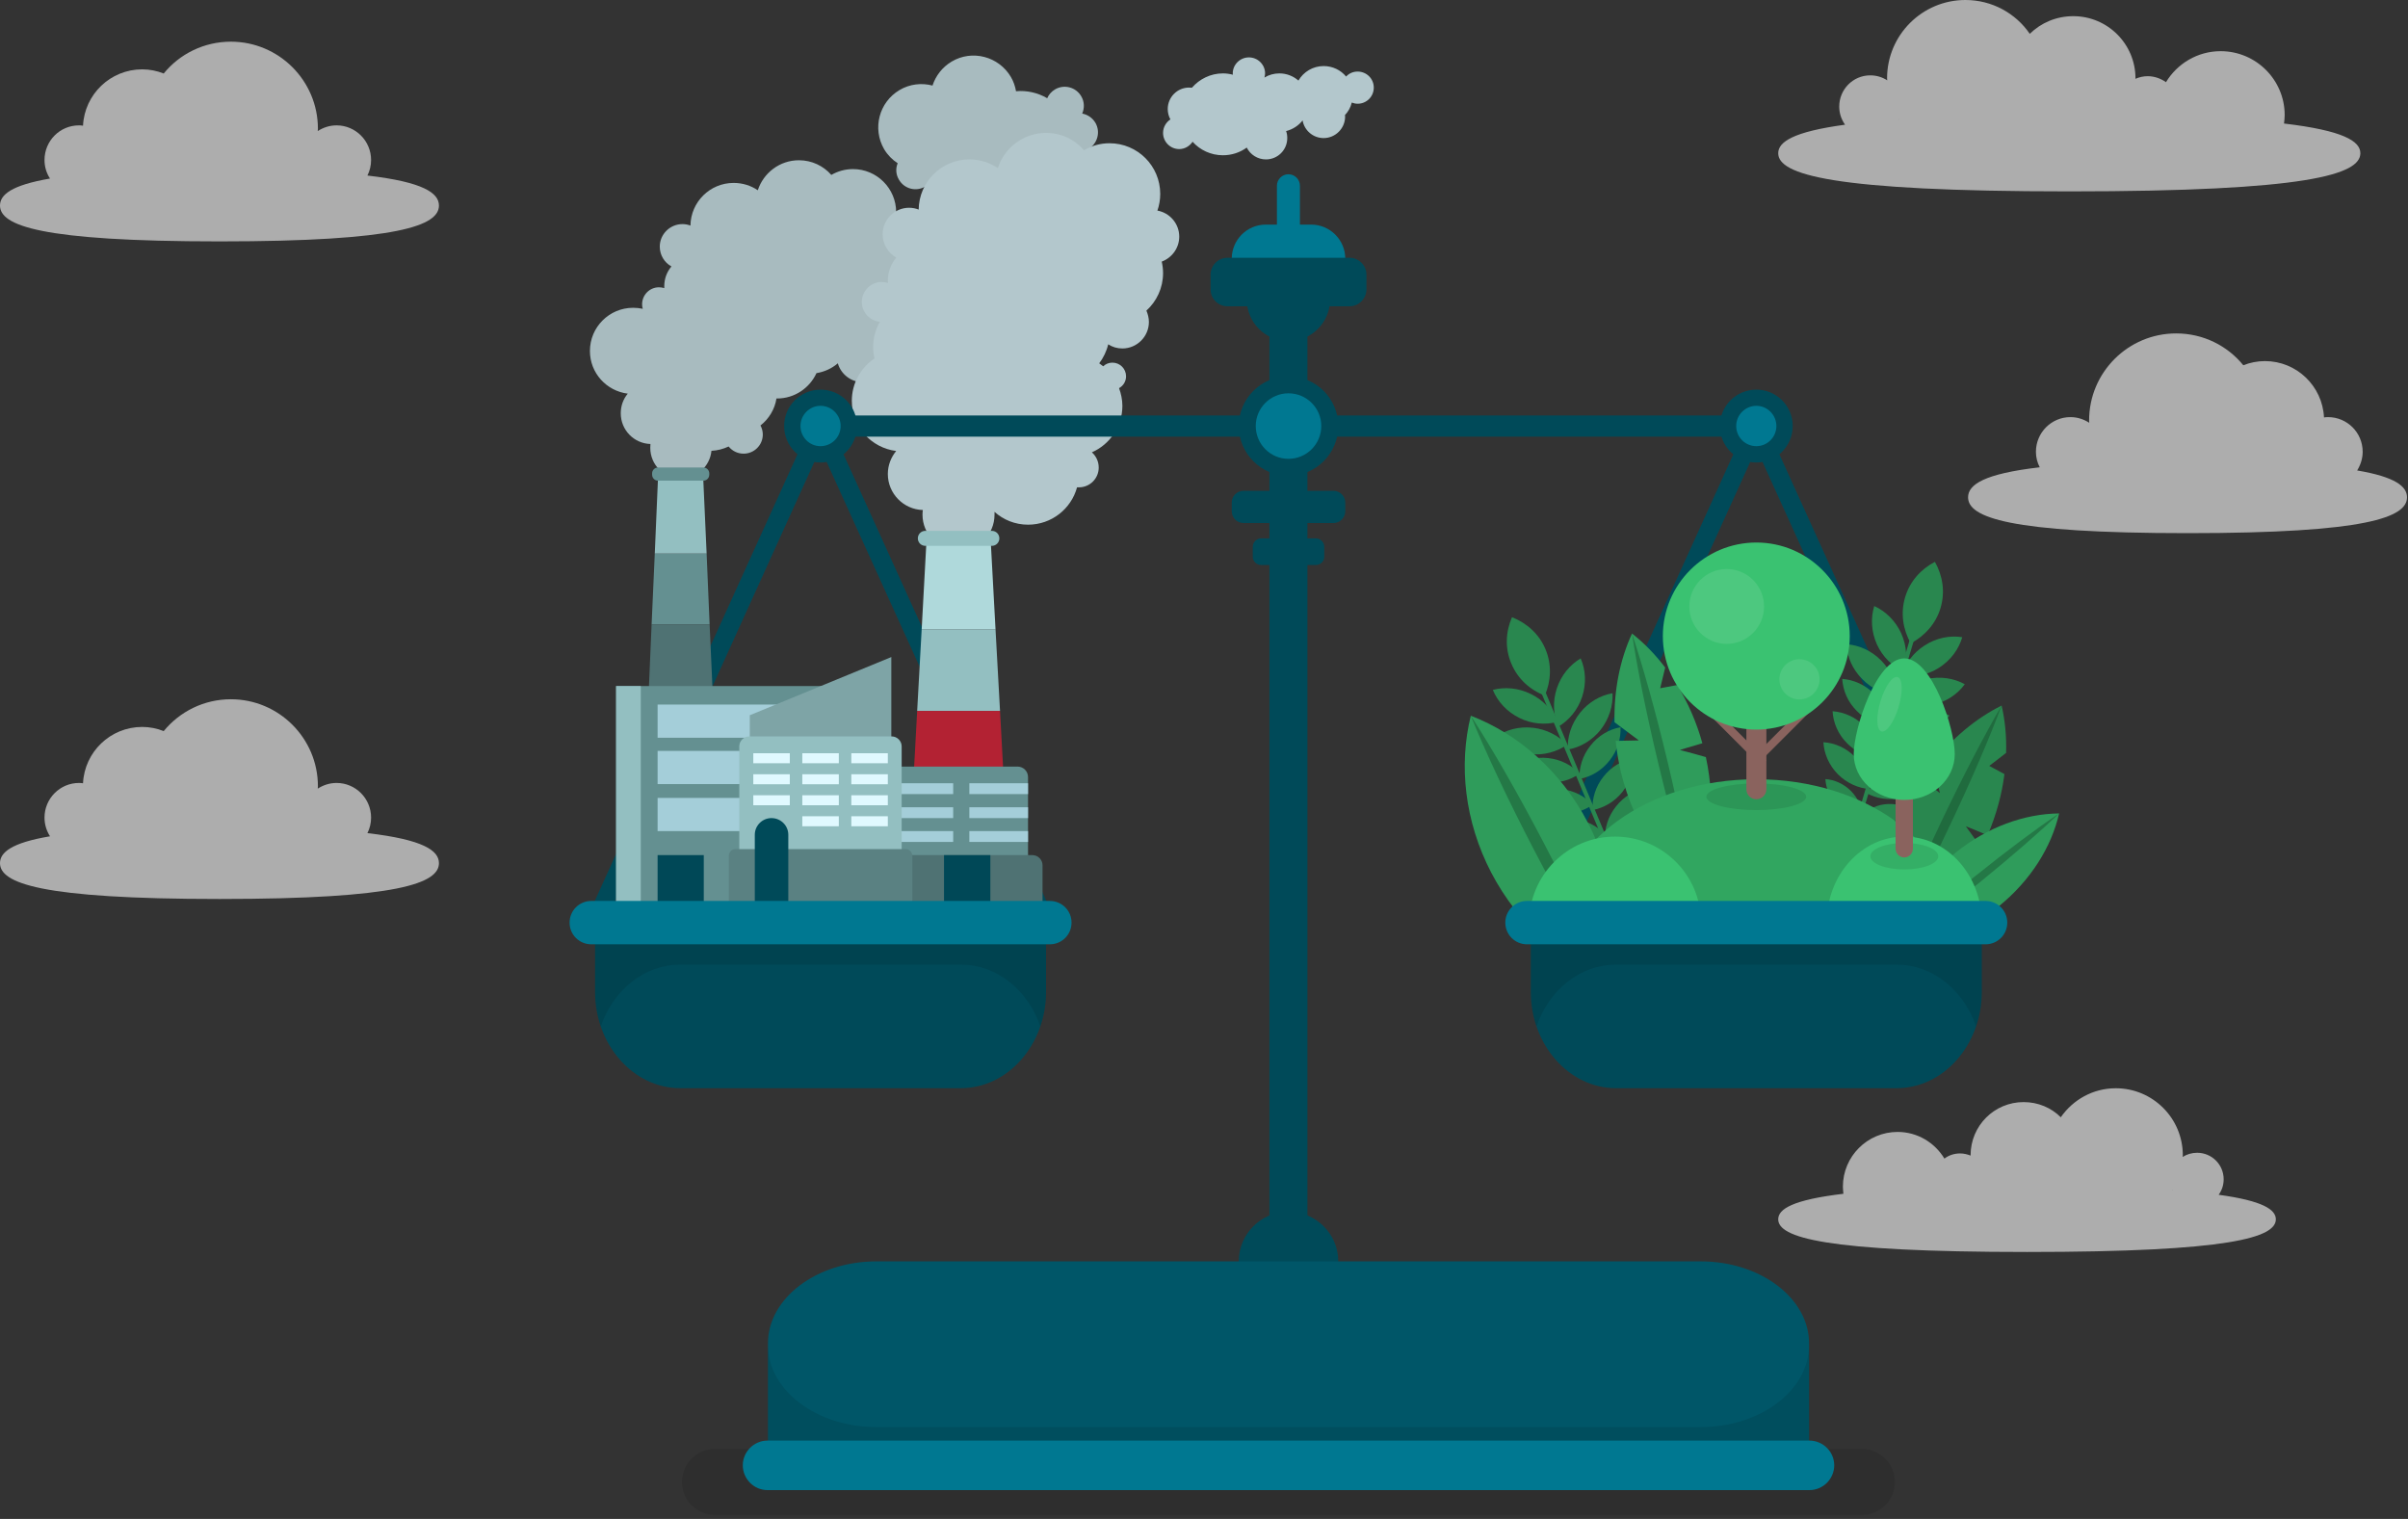 <svg width="520" height="328" viewBox="0 0 520 328" fill="none" xmlns="http://www.w3.org/2000/svg">
<rect x="0" y="0" width="520" height="328" fill="#333333" stroke="none"/>
<path fill-rule="evenodd" clip-rule="evenodd" d="M197.016 53.685C197.016 55.809 195.684 57.573 193.812 58.257C193.956 58.941 194.064 59.661 194.064 60.381C194.064 63.153 192.876 65.601 190.968 67.293C191.256 67.941 191.436 68.625 191.436 69.381C191.436 70.605 190.968 71.721 190.248 72.549C191.4 73.629 192.156 75.141 192.156 76.833C192.156 80.001 189.564 82.557 186.432 82.557C183.804 82.557 181.608 80.829 180.924 78.453C179.628 79.569 178.044 80.289 176.316 80.577C174.84 83.781 171.6 86.049 167.82 86.049C167.772 86.049 167.724 86.049 167.676 86.049C167.316 88.389 166.02 90.477 164.22 91.881C164.544 92.457 164.724 93.141 164.724 93.825C164.724 96.129 162.852 97.965 160.584 97.965C159.252 97.965 158.1 97.353 157.344 96.417C156.192 96.957 154.968 97.281 153.636 97.353C153.312 100.701 150.468 103.329 147.048 103.329C143.376 103.329 140.424 100.377 140.424 96.705C140.424 96.417 140.436 96.141 140.46 95.877C136.896 95.769 134.052 92.853 134.052 89.253C134.052 87.633 134.592 86.157 135.564 85.005C130.956 84.429 127.392 80.541 127.392 75.789C127.392 70.641 131.568 66.465 136.716 66.465C137.436 66.465 138.132 66.537 138.804 66.681C138.696 66.357 138.66 66.033 138.66 65.709C138.66 63.693 140.28 62.037 142.296 62.037C142.728 62.037 143.088 62.109 143.448 62.217C143.448 62.097 143.448 61.953 143.448 61.785C143.448 60.165 144.024 58.689 144.996 57.537C143.484 56.709 142.476 55.089 142.476 53.253C142.476 50.589 144.672 48.393 147.372 48.393C147.984 48.393 148.56 48.501 149.1 48.717C149.172 43.605 153.312 39.501 158.424 39.501C160.368 39.501 162.168 40.077 163.644 41.085C164.868 37.341 168.36 34.605 172.536 34.605C175.308 34.605 177.828 35.829 179.52 37.773C180.888 36.981 182.508 36.513 184.2 36.513C189.348 36.513 193.524 40.689 193.524 45.837C193.524 46.917 193.344 47.925 193.02 48.897C195.288 49.329 197.016 51.309 197.016 53.685Z" fill="#A8BBBF"/>
<path d="M236.544 26.505C235.896 25.425 234.852 24.741 233.7 24.525C234.204 23.373 234.204 21.969 233.484 20.781C232.332 18.801 229.776 18.153 227.832 19.305C227.04 19.773 226.464 20.457 226.14 21.213C224.124 20.025 221.748 19.485 219.408 19.701C219.228 18.657 218.868 17.577 218.292 16.605C215.664 12.177 209.94 10.665 205.512 13.293C203.46 14.517 202.056 16.389 201.372 18.477C199.068 17.865 196.476 18.117 194.244 19.449C189.816 22.077 188.34 27.765 190.932 32.229C191.688 33.489 192.696 34.497 193.848 35.253C193.38 36.405 193.452 37.701 194.136 38.817C195.288 40.797 197.808 41.445 199.788 40.293C200.4 39.933 200.868 39.465 201.228 38.889C203.352 39.753 205.8 39.789 208.032 38.925C208.056 38.949 208.08 38.985 208.104 39.033C210.012 42.273 213.576 43.929 217.104 43.569C219.984 47.061 225.024 48.069 229.056 45.693C233.484 43.101 234.96 37.377 232.368 32.949C232.296 32.853 232.236 32.757 232.188 32.661C233.124 32.841 234.168 32.697 235.068 32.157C237.012 31.005 237.696 28.485 236.544 26.505Z" fill="#A8BBBF"/>
<g style="mix-blend-mode:multiply" opacity="0.1">
<path d="M402.072 327.141H154.392C150.468 327.141 147.264 323.937 147.264 320.013C147.264 316.089 150.468 312.885 154.392 312.885H402.072C405.996 312.885 409.2 316.089 409.2 320.013C409.2 323.937 405.996 327.141 402.072 327.141Z" fill="black"/>
</g>
<path fill-rule="evenodd" clip-rule="evenodd" d="M254.652 51.093C254.652 53.577 253.068 55.665 250.872 56.493C251.052 57.285 251.16 58.113 251.16 58.977C251.16 62.181 249.756 65.097 247.56 67.077C247.884 67.833 248.1 68.661 248.1 69.525C248.1 72.693 245.508 75.249 242.376 75.249C241.224 75.249 240.18 74.925 239.316 74.349C238.956 75.861 238.272 77.265 237.372 78.453C237.66 78.645 237.948 78.861 238.236 79.101C238.74 78.597 239.46 78.309 240.216 78.309C241.872 78.309 243.168 79.641 243.168 81.261C243.168 82.377 242.556 83.313 241.656 83.817C242.088 85.005 242.376 86.301 242.376 87.633C242.376 92.133 239.64 95.985 235.788 97.677C236.688 98.469 237.264 99.657 237.264 100.953C237.264 103.329 235.356 105.237 232.98 105.237C232.836 105.237 232.704 105.237 232.584 105.237C231.324 109.881 227.076 113.301 222 113.301C219.228 113.301 216.672 112.257 214.764 110.529C214.764 110.721 214.764 110.925 214.764 111.141C214.764 115.425 211.308 118.917 206.988 118.917C202.704 118.917 199.212 115.425 199.212 111.141C199.212 110.805 199.236 110.469 199.284 110.133C195.108 110.025 191.724 106.569 191.724 102.357C191.724 100.485 192.408 98.757 193.524 97.389C188.124 96.705 183.948 92.133 183.948 86.553C183.948 82.737 185.892 79.389 188.844 77.409C188.664 76.617 188.556 75.789 188.556 74.925C188.556 72.945 189.096 71.109 189.996 69.489C187.836 69.273 186.108 67.437 186.108 65.205C186.108 62.829 188.052 60.885 190.428 60.885C190.884 60.909 191.328 60.981 191.76 61.101C191.736 60.957 191.724 60.801 191.724 60.633C191.724 58.725 192.408 56.961 193.56 55.629C191.796 54.621 190.608 52.749 190.608 50.589C190.608 47.421 193.164 44.865 196.332 44.865C197.052 44.865 197.772 45.009 198.384 45.261C198.456 39.249 203.316 34.425 209.328 34.425C211.596 34.425 213.72 35.109 215.484 36.297C216.888 31.905 221.028 28.701 225.888 28.701C229.164 28.701 232.116 30.141 234.096 32.445C235.716 31.473 237.588 30.933 239.604 30.933C245.652 30.933 250.548 35.829 250.548 41.877C250.548 43.137 250.332 44.361 249.936 45.477C252.6 45.945 254.652 48.285 254.652 51.093Z" fill="#B3C7CC"/>
<path d="M293.172 15.453C292.2 15.453 291.3 15.849 290.688 16.533C289.536 15.129 287.772 14.265 285.828 14.265C283.524 14.265 281.472 15.525 280.392 17.397C279.276 16.425 277.836 15.849 276.288 15.849C275.1 15.849 273.984 16.173 273.048 16.749C273.12 16.461 273.192 16.173 273.192 15.849C273.192 13.941 271.608 12.393 269.7 12.393C267.792 12.393 266.208 13.941 266.208 15.849C266.208 15.957 266.244 16.029 266.244 16.137C265.56 15.957 264.84 15.849 264.084 15.849C261.42 15.849 259.008 17.073 257.388 18.945C257.196 18.921 256.992 18.909 256.776 18.909C254.22 18.909 252.168 20.997 252.168 23.553C252.168 24.345 252.384 25.137 252.744 25.785C251.808 26.397 251.16 27.477 251.16 28.701C251.16 30.609 252.708 32.193 254.652 32.193C255.84 32.193 256.92 31.545 257.532 30.609C259.152 32.409 261.492 33.525 264.084 33.525C266.028 33.525 267.792 32.913 269.232 31.869C269.988 33.381 271.572 34.425 273.372 34.425C275.928 34.425 277.98 32.373 277.98 29.817C277.98 29.277 277.908 28.773 277.728 28.305C279.168 27.945 280.428 27.117 281.292 26.001C281.652 28.161 283.56 29.817 285.828 29.817C288.384 29.817 290.472 27.729 290.472 25.173C290.472 25.077 290.46 24.969 290.436 24.849C291.156 24.093 291.66 23.193 291.912 22.149C292.308 22.293 292.74 22.401 293.172 22.401C295.116 22.401 296.664 20.853 296.664 18.909C296.664 17.001 295.116 15.453 293.172 15.453Z" fill="#B3C7CC"/>
<path d="M128.508 199.233L177.18 91.989L225.888 199.233" stroke="#004A59" stroke-width="4" stroke-linecap="round" stroke-linejoin="round"/>
<path d="M152.592 119.529H141.396L140.712 134.865H153.24L152.592 119.529Z" fill="#649091"/>
<path d="M151.836 102.717H142.116L141.396 119.529H152.592L151.836 102.717Z" fill="#93BFC1"/>
<path d="M140.712 134.865L139.992 151.641H153.996L153.24 134.865H140.712Z" fill="#4F7273"/>
<path d="M151.908 103.797H142.08C141.396 103.797 140.82 103.221 140.82 102.501V102.213C140.82 101.529 141.396 100.953 142.08 100.953H151.908C152.592 100.953 153.168 101.529 153.168 102.213V102.501C153.168 103.221 152.592 103.797 151.908 103.797Z" fill="#649091"/>
<path d="M178.152 148.149H133.044V199.233H178.152V148.149Z" fill="#649091"/>
<path d="M174.048 159.309H142.008V152.145H174.048V159.309Z" fill="#A4CED9"/>
<path d="M174.048 169.317H142.008V162.153H174.048V169.317Z" fill="#A4CED9"/>
<path d="M174.048 179.469H142.008V172.305H174.048V179.469Z" fill="#A4CED9"/>
<path d="M151.98 184.653H142.008V199.233H151.98V184.653Z" fill="#004857"/>
<path d="M138.372 148.149H133.044V199.233H138.372V148.149Z" fill="#93BFC1"/>
<path d="M214.98 135.909H199.032L198.06 153.513H215.952L214.98 135.909Z" fill="#93BFC1"/>
<path d="M213.936 116.685H200.076L199.032 135.909H214.98L213.936 116.685Z" fill="#AFD9DB"/>
<path d="M198.06 153.513L197.016 172.737H216.996L215.952 153.513H198.06Z" fill="#B32233"/>
<path d="M214.188 117.873H199.824C198.924 117.873 198.204 117.153 198.204 116.253C198.204 115.353 198.924 114.633 199.824 114.633H214.188C215.088 114.633 215.808 115.353 215.808 116.253C215.808 117.153 215.088 117.873 214.188 117.873Z" fill="#93BFC1"/>
<path d="M219.732 165.537H170.736V199.233H222V167.805C222 166.545 220.992 165.537 219.732 165.537Z" fill="#649091"/>
<path d="M209.328 171.477H222V169.137H209.328V171.477Z" fill="#A4CED9"/>
<path d="M209.328 176.661H222V174.321H209.328V176.661Z" fill="#A4CED9"/>
<path d="M209.328 181.809H222V179.469H209.328V181.809Z" fill="#A4CED9"/>
<path d="M193.164 171.477H205.836V169.137H193.164V171.477Z" fill="#A4CED9"/>
<path d="M193.164 176.661H205.836V174.321H193.164V176.661Z" fill="#A4CED9"/>
<path d="M193.164 181.809H205.836V179.469H193.164V181.809Z" fill="#A4CED9"/>
<path d="M222.936 184.653H169.8C168.576 184.653 167.604 185.661 167.604 186.849V199.233H225.132V186.849C225.132 185.661 224.16 184.653 222.936 184.653Z" fill="#4F7273"/>
<path d="M213.864 184.653H203.856V199.233H213.864V184.653Z" fill="#004857"/>
<path d="M192.48 141.885L161.916 154.449V162.405H192.48V141.885Z" fill="#7EA4A6"/>
<path d="M192.552 159.021H161.844C160.62 159.021 159.648 159.993 159.648 161.181V199.233H194.712V161.181C194.712 159.993 193.74 159.021 192.552 159.021Z" fill="#93BFC1"/>
<path d="M195.576 183.357H158.82C158.028 183.357 157.38 184.005 157.38 184.833V199.233H197.016V184.833C197.016 184.005 196.368 183.357 195.576 183.357Z" fill="#5A8182"/>
<path d="M166.596 176.661C164.616 176.661 162.996 178.281 162.996 180.261V199.233H170.232V180.261C170.232 178.281 168.612 176.661 166.596 176.661Z" fill="#004A59"/>
<path d="M170.556 164.817H162.672V162.657H170.556V164.817Z" fill="#E0F9FF"/>
<path d="M191.724 164.817H183.84V162.657H191.724V164.817Z" fill="#E0F9FF"/>
<path d="M181.14 164.817H173.256V162.657H181.14V164.817Z" fill="#E0F9FF"/>
<path d="M170.556 169.353H162.672V167.193H170.556V169.353Z" fill="#E0F9FF"/>
<path d="M191.724 169.353H183.84V167.193H191.724V169.353Z" fill="#E0F9FF"/>
<path d="M181.14 169.353H173.256V167.193H181.14V169.353Z" fill="#E0F9FF"/>
<path d="M170.556 173.889H162.672V171.729H170.556V173.889Z" fill="#E0F9FF"/>
<path d="M191.724 173.889H183.84V171.729H191.724V173.889Z" fill="#E0F9FF"/>
<path d="M181.14 173.889H173.256V171.729H181.14V173.889Z" fill="#E0F9FF"/>
<path d="M191.724 178.425H183.84V176.265H191.724V178.425Z" fill="#E0F9FF"/>
<path d="M181.14 178.425H173.256V176.265H181.14V178.425Z" fill="#E0F9FF"/>
<path d="M225.888 199.233V214.209C225.888 225.621 217.608 234.981 207.528 234.981H146.868C136.752 234.981 128.508 225.621 128.508 214.209V199.233H225.888Z" fill="#004A59"/>
<g style="mix-blend-mode:multiply" opacity="0.1">
<path d="M146.868 208.305H207.528C215.304 208.305 222 213.849 224.664 221.661C225.456 219.321 225.888 216.837 225.888 214.209V199.233H128.508V214.209C128.508 216.837 128.94 219.321 129.732 221.661C132.396 213.849 139.092 208.305 146.868 208.305Z" fill="black"/>
</g>
<path d="M226.716 203.913H127.68C125.088 203.913 123 201.825 123 199.233C123 196.641 125.088 194.553 127.68 194.553H226.716C229.308 194.553 231.396 196.641 231.396 199.233C231.396 201.825 229.308 203.913 226.716 203.913Z" fill="#007891"/>
<path d="M330.576 199.233L379.284 91.989L427.956 199.233" stroke="#004A59" stroke-width="4" stroke-linecap="round" stroke-linejoin="round"/>
<path d="M398.796 185.661C398.58 185.589 398.436 185.337 398.508 185.121L412.836 136.665C412.908 136.413 413.16 136.305 413.376 136.377C413.628 136.413 413.772 136.665 413.7 136.917L399.336 185.373C399.3 185.589 399.048 185.733 398.796 185.661Z" fill="#29874F"/>
<path d="M411.396 128.997C410.388 132.381 410.928 135.909 412.62 138.933C415.68 137.313 418.056 134.649 419.064 131.265C420.072 127.845 419.532 124.317 417.84 121.329C414.78 122.913 412.404 125.577 411.396 128.997Z" fill="#29874F"/>
<path d="M415.644 139.365C413.088 140.985 411.396 143.361 410.64 145.953C413.304 146.349 416.184 145.809 418.74 144.189C421.26 142.569 422.988 140.193 423.744 137.601C421.08 137.169 418.164 137.745 415.644 139.365Z" fill="#29874F"/>
<path d="M416.076 146.637C413.16 147.285 410.712 148.905 409.128 151.101C411.468 152.397 414.384 152.865 417.336 152.217C420.252 151.569 422.7 149.949 424.284 147.753C421.944 146.457 419.028 145.989 416.076 146.637Z" fill="#29874F"/>
<path d="M413.448 153.513C410.784 154.089 408.552 155.601 407.076 157.581C409.236 158.769 411.9 159.237 414.6 158.625C417.3 158.049 419.532 156.537 420.972 154.521C418.812 153.333 416.148 152.901 413.448 153.513Z" fill="#29874F"/>
<path d="M411.396 160.497C408.696 161.073 406.464 162.585 405.024 164.565C407.184 165.753 409.848 166.221 412.512 165.609C415.212 165.033 417.444 163.521 418.92 161.541C416.76 160.317 414.096 159.885 411.396 160.497Z" fill="#29874F"/>
<path d="M409.416 167.157C406.716 167.769 404.484 169.281 403.044 171.261C405.204 172.449 407.868 172.881 410.532 172.305C413.232 171.693 415.464 170.181 416.94 168.201C414.78 167.013 412.116 166.581 409.416 167.157Z" fill="#29874F"/>
<path d="M406.176 173.817C404.016 174.321 402.216 175.509 401.028 177.129C402.792 178.101 404.916 178.461 407.112 177.957C409.272 177.489 411.072 176.265 412.26 174.681C410.496 173.709 408.372 173.349 406.176 173.817Z" fill="#29874F"/>
<path d="M404.016 179.685C402.036 180.117 400.38 181.233 399.3 182.709C400.92 183.573 402.864 183.897 404.88 183.465C406.86 183.033 408.516 181.917 409.596 180.441C407.976 179.541 406.032 179.217 404.016 179.685Z" fill="#29874F"/>
<path d="M410.568 136.773C411.792 139.509 411.936 142.461 411.144 145.017C408.696 143.937 406.572 141.885 405.312 139.149C404.088 136.413 403.944 133.461 404.736 130.869C407.184 131.985 409.308 134.037 410.568 136.773Z" fill="#29874F"/>
<path d="M406.212 142.605C408.336 144.765 409.488 147.465 409.632 150.165C406.932 149.985 404.232 148.797 402.144 146.637C400.02 144.513 398.868 141.813 398.724 139.113C401.424 139.293 404.088 140.481 406.212 142.605Z" fill="#29874F"/>
<path d="M404.7 149.805C406.608 151.785 407.652 154.269 407.832 156.717C405.348 156.537 402.864 155.493 400.956 153.513C399.012 151.569 397.968 149.085 397.824 146.601C400.272 146.781 402.756 147.861 404.7 149.805Z" fill="#29874F"/>
<path d="M402.612 156.789C404.556 158.769 405.6 161.253 405.744 163.701C403.296 163.521 400.812 162.477 398.868 160.497C396.924 158.553 395.88 156.069 395.736 153.585C398.22 153.765 400.668 154.845 402.612 156.789Z" fill="#29874F"/>
<path d="M400.632 163.485C402.576 165.429 403.62 167.913 403.764 170.397C401.316 170.217 398.832 169.137 396.888 167.193C394.944 165.213 393.9 162.729 393.756 160.281C396.24 160.425 398.688 161.505 400.632 163.485Z" fill="#29874F"/>
<path d="M399.732 170.829C401.28 172.413 402.144 174.429 402.252 176.409C400.272 176.265 398.256 175.401 396.708 173.817C395.124 172.233 394.296 170.217 394.188 168.237C396.168 168.381 398.148 169.245 399.732 170.829Z" fill="#29874F"/>
<path d="M398.364 176.913C399.804 178.353 400.56 180.189 400.668 182.025C398.832 181.881 397.032 181.089 395.592 179.649C394.152 178.209 393.36 176.337 393.252 174.537C395.088 174.645 396.924 175.473 398.364 176.913Z" fill="#29874F"/>
<path d="M352.428 195.165C352.212 195.273 351.96 195.165 351.852 194.949L332.304 148.329C332.232 148.113 332.34 147.861 332.556 147.753C332.772 147.645 333.06 147.753 333.132 148.005L352.68 194.589C352.752 194.805 352.644 195.093 352.428 195.165Z" fill="#29874F"/>
<path d="M326.364 143.289C327.732 146.565 330.36 148.977 333.6 150.201C334.968 147.033 335.112 143.469 333.744 140.193C332.376 136.917 329.712 134.541 326.508 133.281C325.14 136.449 324.96 140.013 326.364 143.289Z" fill="#29874F"/>
<path d="M336.192 148.653C335.256 151.497 335.436 154.449 336.48 156.933C338.82 155.565 340.728 153.297 341.664 150.453C342.6 147.573 342.42 144.657 341.34 142.173C339.036 143.541 337.128 145.809 336.192 148.653Z" fill="#29874F"/>
<path d="M341.16 153.981C339.288 156.357 338.424 159.165 338.568 161.865C341.232 161.397 343.788 159.921 345.66 157.581C347.496 155.205 348.36 152.397 348.216 149.697C345.552 150.165 342.996 151.641 341.16 153.981Z" fill="#29874F"/>
<path d="M343.464 161.001C341.736 163.161 340.98 165.717 341.088 168.201C343.536 167.769 345.876 166.401 347.568 164.241C349.296 162.081 350.052 159.525 349.944 157.041C347.496 157.473 345.156 158.841 343.464 161.001Z" fill="#29874F"/>
<path d="M346.272 167.697C344.544 169.857 343.788 172.449 343.896 174.933C346.344 174.465 348.684 173.133 350.376 170.973C352.104 168.813 352.86 166.221 352.752 163.773C350.304 164.205 347.964 165.537 346.272 167.697Z" fill="#29874F"/>
<path d="M348.972 174.141C347.244 176.301 346.488 178.857 346.596 181.341C349.044 180.909 351.384 179.541 353.076 177.381C354.804 175.221 355.56 172.665 355.452 170.181C353.004 170.613 350.664 171.981 348.972 174.141Z" fill="#29874F"/>
<path d="M350.664 181.341C349.296 183.069 348.684 185.157 348.756 187.137C350.736 186.813 352.608 185.697 354.012 183.969C355.38 182.241 355.992 180.153 355.92 178.137C353.94 178.497 352.068 179.577 350.664 181.341Z" fill="#29874F"/>
<path d="M352.68 187.209C351.42 188.829 350.844 190.737 350.952 192.573C352.752 192.249 354.48 191.241 355.74 189.657C357 188.037 357.576 186.129 357.504 184.293C355.704 184.617 353.976 185.625 352.68 187.209Z" fill="#29874F"/>
<path d="M330.612 149.877C333.312 151.209 335.292 153.405 336.3 155.889C333.708 156.573 330.756 156.357 328.092 155.025C325.392 153.693 323.412 151.497 322.368 148.977C324.996 148.293 327.912 148.545 330.612 149.877Z" fill="#29874F"/>
<path d="M330.972 157.149C333.96 157.473 336.552 158.841 338.388 160.821C336.192 162.369 333.348 163.161 330.36 162.837C327.372 162.513 324.744 161.145 322.944 159.165C325.14 157.617 327.984 156.825 330.972 157.149Z" fill="#29874F"/>
<path d="M334.32 163.701C337.056 163.989 339.432 165.249 341.124 167.049C339.108 168.489 336.516 169.209 333.78 168.921C331.008 168.633 328.632 167.373 326.976 165.537C328.992 164.133 331.584 163.377 334.32 163.701Z" fill="#29874F"/>
<path d="M337.128 170.397C339.864 170.685 342.276 171.945 343.932 173.781C341.916 175.185 339.324 175.941 336.588 175.653C333.852 175.329 331.44 174.069 329.784 172.269C331.8 170.829 334.392 170.109 337.128 170.397Z" fill="#29874F"/>
<path d="M339.828 176.841C342.564 177.129 344.94 178.389 346.632 180.189C344.616 181.629 342.024 182.349 339.288 182.061C336.516 181.773 334.14 180.513 332.484 178.677C334.5 177.273 337.092 176.553 339.828 176.841Z" fill="#29874F"/>
<path d="M343.752 183.105C345.984 183.357 347.892 184.365 349.26 185.841C347.604 186.993 345.516 187.569 343.32 187.317C341.088 187.101 339.18 186.057 337.812 184.617C339.468 183.465 341.556 182.853 343.752 183.105Z" fill="#29874F"/>
<path d="M346.56 188.685C348.576 188.901 350.34 189.837 351.6 191.169C350.088 192.213 348.18 192.753 346.128 192.537C344.112 192.321 342.348 191.385 341.124 190.053C342.6 189.009 344.508 188.469 346.56 188.685Z" fill="#29874F"/>
<path d="M322.044 188.469C327.876 199.593 337.092 207.621 347.316 211.545C349.944 200.925 348.684 188.757 342.888 177.633C337.092 166.509 327.84 158.481 317.616 154.557C314.988 165.177 316.248 177.345 322.044 188.469Z" fill="#2F9C5B"/>
<path d="M331.332 183.645C337.128 194.769 342.816 204.633 347.316 211.545C344.22 203.913 339.432 193.581 333.6 182.457C327.804 171.333 322.116 161.469 317.616 154.557C320.712 162.225 325.536 172.521 331.332 183.645Z" fill="#247846"/>
<path d="M418.92 171.261L414.96 168.201C413.736 170.073 412.62 172.017 411.648 174.105C410.28 176.985 409.2 179.937 408.444 182.853L411.792 186.417L407.688 186.057C406.5 192.249 406.572 198.333 407.796 203.841C411 202.257 414.06 200.169 416.904 197.649L416.76 191.781L418.884 195.777C422.376 192.249 425.472 188.001 427.92 183.141C426.12 180.657 424.608 178.569 424.536 178.461C424.392 178.353 426.696 179.289 429.216 180.369C431.088 175.977 432.312 171.513 432.852 167.157C430.98 166.149 429.576 165.393 429.576 165.393C429.576 165.393 431.124 164.205 433.212 162.585C433.32 159.057 432.996 155.601 432.24 152.361C426.732 155.097 421.548 159.381 417.3 164.889L418.92 171.261Z" fill="#29874F"/>
<path d="M419.1 177.669C414.348 187.713 410.352 197.001 407.796 203.841C411.504 197.541 416.184 188.613 420.936 178.533C425.724 168.489 429.684 159.201 432.24 152.361C428.568 158.661 423.888 167.625 419.1 177.669Z" fill="#206B3E"/>
<path d="M353.904 159.885L348.9 159.993C349.116 162.225 349.512 164.457 350.016 166.689C350.772 169.785 351.78 172.737 353.004 175.509L357.864 176.157L354.48 178.461C357.432 184.041 361.284 188.721 365.712 192.213C367.188 189.009 368.268 185.445 368.916 181.701L365.1 177.237L369.276 179.001C369.78 174.033 369.528 168.813 368.376 163.485C365.424 162.657 362.94 161.973 362.796 161.973C362.616 161.973 365.028 161.253 367.62 160.497C366.36 155.925 364.488 151.713 362.184 147.933C360.096 148.329 358.512 148.617 358.512 148.617C358.512 148.617 358.98 146.745 359.592 144.153C357.468 141.345 355.056 138.861 352.428 136.809C349.836 142.425 348.504 149.013 348.648 155.961L353.904 159.885Z" fill="#2F9C5B"/>
<path d="M358.08 164.745C360.672 175.581 363.408 185.301 365.712 192.213C364.632 184.977 362.652 175.113 360.06 164.277C357.468 153.441 354.732 143.757 352.428 136.809C353.508 144.045 355.488 153.945 358.08 164.745Z" fill="#247846"/>
<path d="M422.268 184.149C415.356 189.729 410.856 197.001 409.2 204.237C416.616 204.165 424.68 201.321 431.592 195.741C438.54 190.125 443.004 182.889 444.66 175.653C437.244 175.725 429.18 178.569 422.268 184.149Z" fill="#2F9C5B"/>
<path d="M426.408 189.297C419.496 194.913 413.412 200.205 409.2 204.237C414.06 200.997 420.504 196.173 427.452 190.593C434.364 184.977 440.448 179.685 444.66 175.653C439.8 178.893 433.356 183.717 426.408 189.297Z" fill="#247846"/>
<path d="M336.768 199.233C336.768 182.133 355.776 168.273 379.284 168.273C402.756 168.273 421.8 182.133 421.8 199.233H336.768Z" fill="#31A660"/>
<path d="M330.216 199.233C330.216 188.973 338.532 180.657 348.756 180.657C359.016 180.657 367.332 188.973 367.332 199.233H330.216Z" fill="#3AC271"/>
<g style="mix-blend-mode:multiply" opacity="0.1">
<path d="M390.048 172.053C390.048 173.637 385.224 174.933 379.284 174.933C373.308 174.933 368.484 173.637 368.484 172.053C368.484 170.469 373.308 169.173 379.284 169.173C385.224 169.173 390.048 170.469 390.048 172.053Z" fill="black"/>
</g>
<path d="M381.444 164.205L380.22 165.429L366.648 151.857L367.872 150.633L381.444 164.205Z" fill="#8A635E"/>
<path d="M380.472 164.061L379.248 162.837L392.82 149.301L394.008 150.525L380.472 164.061Z" fill="#8A635E"/>
<path d="M379.284 172.593C378.06 172.593 377.124 171.621 377.124 170.433V149.913H381.444V170.433C381.444 171.621 380.472 172.593 379.284 172.593Z" fill="#8A635E"/>
<path d="M399.444 137.349C399.444 148.509 390.408 157.545 379.284 157.545C368.124 157.545 359.088 148.509 359.088 137.349C359.088 126.225 368.124 117.153 379.284 117.153C390.408 117.153 399.444 126.225 399.444 137.349Z" fill="#3AC271"/>
<path opacity="0.1" d="M380.94 130.977C380.94 135.405 377.34 139.041 372.876 139.041C368.412 139.041 364.812 135.405 364.812 130.977C364.812 126.513 368.412 122.877 372.876 122.877C377.34 122.877 380.94 126.513 380.94 130.977Z" fill="white"/>
<path opacity="0.1" d="M392.928 146.673C392.928 149.085 390.984 151.029 388.572 151.029C386.196 151.029 384.252 149.085 384.252 146.673C384.252 144.297 386.196 142.353 388.572 142.353C390.984 142.353 392.928 144.297 392.928 146.673Z" fill="white"/>
<path d="M394.476 199.233C394.476 188.973 401.964 180.657 411.216 180.657C420.468 180.657 427.956 188.973 427.956 199.233H394.476Z" fill="#3AC271"/>
<g style="mix-blend-mode:multiply" opacity="0.1">
<path d="M418.56 184.905C418.56 186.489 415.284 187.749 411.216 187.749C407.184 187.749 403.908 186.489 403.908 184.905C403.908 183.321 407.184 182.025 411.216 182.025C415.284 182.025 418.56 183.321 418.56 184.905Z" fill="black"/>
</g>
<path d="M411.216 185.157C410.172 185.157 409.344 184.293 409.344 183.249V162.477H413.088V183.249C413.088 184.293 412.26 185.157 411.216 185.157Z" fill="#8A635E"/>
<path d="M422.124 162.837C422.124 168.309 417.264 172.737 411.216 172.737C405.204 172.737 400.308 168.309 400.308 162.837C400.308 157.365 405.204 142.173 411.216 142.173C417.264 142.173 422.124 157.365 422.124 162.837Z" fill="#3AC271"/>
<path opacity="0.1" d="M409.992 152.649C409.056 155.889 407.364 158.265 406.284 157.941C405.204 157.617 405.096 154.737 406.068 151.497C407.04 148.221 408.696 145.881 409.776 146.205C410.892 146.529 410.964 149.409 409.992 152.649Z" fill="white"/>
<path d="M427.956 199.233V214.209C427.956 225.621 419.712 234.981 409.596 234.981H348.936C338.856 234.981 330.576 225.621 330.576 214.209V199.233H427.956Z" fill="#004A59"/>
<g style="mix-blend-mode:multiply" opacity="0.1">
<path d="M330.576 199.233V214.209C330.576 216.837 331.008 219.321 331.8 221.661C334.464 213.849 341.16 208.305 348.936 208.305H409.596C417.372 208.305 424.068 213.849 426.732 221.661C427.524 219.321 427.956 216.837 427.956 214.209V199.233H330.576Z" fill="black"/>
</g>
<path d="M428.784 203.913H329.748C327.156 203.913 325.068 201.825 325.068 199.233C325.068 196.641 327.156 194.553 329.748 194.553H428.784C431.376 194.553 433.464 196.641 433.464 199.233C433.464 201.825 431.376 203.913 428.784 203.913Z" fill="#007891"/>
<path d="M379.284 94.293H177.18V89.721H379.284V94.293Z" fill="#004A59"/>
<path d="M185.064 91.989C185.064 96.345 181.536 99.873 177.18 99.873C172.86 99.873 169.332 96.345 169.332 91.989C169.332 87.633 172.86 84.141 177.18 84.141C181.536 84.141 185.064 87.633 185.064 91.989Z" fill="#004A59"/>
<path d="M181.536 91.989C181.536 94.401 179.592 96.345 177.18 96.345C174.804 96.345 172.86 94.401 172.86 91.989C172.86 89.613 174.804 87.633 177.18 87.633C179.592 87.633 181.536 89.613 181.536 91.989Z" fill="#007891"/>
<path d="M387.132 91.989C387.132 96.345 383.604 99.873 379.284 99.873C374.928 99.873 371.4 96.345 371.4 91.989C371.4 87.633 374.928 84.141 379.284 84.141C383.604 84.141 387.132 87.633 387.132 91.989Z" fill="#004A59"/>
<path d="M383.604 91.989C383.604 94.401 381.66 96.345 379.284 96.345C376.872 96.345 374.928 94.401 374.928 91.989C374.928 89.613 376.872 87.633 379.284 87.633C381.66 87.633 383.604 89.613 383.604 91.989Z" fill="#007891"/>
<path d="M282.336 281.241H274.128V64.665H282.336V281.241Z" fill="#004A59"/>
<path d="M288.996 272.385C288.996 278.325 284.172 283.113 278.232 283.113C272.328 283.113 267.504 278.325 267.504 272.385C267.504 266.445 272.328 261.657 278.232 261.657C284.172 261.657 288.996 266.445 288.996 272.385Z" fill="#004A59"/>
<path d="M165.84 316.413V290.061C165.84 280.341 176.352 272.385 189.204 272.385H367.296C380.148 272.385 390.66 280.341 390.66 290.061V316.413H165.84Z" fill="#005668"/>
<g style="mix-blend-mode:multiply" opacity="0.1">
<path d="M367.296 308.169H189.204C176.352 308.169 165.84 300.213 165.84 290.493V290.061V316.413H390.66V290.493C390.66 300.213 380.148 308.169 367.296 308.169Z" fill="black"/>
</g>
<path d="M390.732 321.777H165.732C162.816 321.777 160.404 319.365 160.404 316.413C160.404 313.497 162.816 311.085 165.732 311.085H390.732C393.684 311.085 396.096 313.497 396.096 316.413C396.096 319.365 393.684 321.777 390.732 321.777Z" fill="#007891"/>
<path d="M288.996 91.989C288.996 97.929 284.172 102.753 278.232 102.753C272.328 102.753 267.504 97.929 267.504 91.989C267.504 86.085 272.328 81.261 278.232 81.261C284.172 81.261 288.996 86.085 288.996 91.989Z" fill="#004A59"/>
<path d="M285.324 91.989C285.324 95.913 282.156 99.081 278.232 99.081C274.344 99.081 271.176 95.913 271.176 91.989C271.176 88.101 274.344 84.933 278.232 84.933C282.156 84.933 285.324 88.101 285.324 91.989Z" fill="#007891"/>
<path d="M287.232 64.665C287.232 69.633 283.2 73.665 278.232 73.665C273.264 73.665 269.232 69.633 269.232 64.665C269.232 59.697 273.264 55.665 278.232 55.665C283.2 55.665 287.232 59.697 287.232 64.665Z" fill="#004A59"/>
<path d="M278.232 64.593C276.864 64.593 275.748 63.441 275.748 62.073V40.113C275.748 38.745 276.864 37.629 278.232 37.629C279.6 37.629 280.716 38.745 280.716 40.113V62.073C280.716 63.441 279.6 64.593 278.232 64.593Z" fill="#007891"/>
<path d="M287.412 58.977H269.088C267.36 58.977 265.992 57.573 265.992 55.845C265.992 51.813 269.268 48.501 273.336 48.501H283.164C287.196 48.501 290.508 51.813 290.508 55.845C290.508 57.573 289.104 58.977 287.412 58.977Z" fill="#007891"/>
<path d="M291.444 66.141H265.056C263.04 66.141 261.42 64.485 261.42 62.505V59.301C261.42 57.321 263.04 55.665 265.056 55.665H291.444C293.424 55.665 295.08 57.321 295.08 59.301V62.505C295.08 64.485 293.424 66.141 291.444 66.141Z" fill="#004A59"/>
<path d="M287.988 112.941H268.512C267.108 112.941 265.992 111.789 265.992 110.385V108.513C265.992 107.145 267.108 105.993 268.512 105.993H287.988C289.356 105.993 290.508 107.145 290.508 108.513V110.385C290.508 111.789 289.356 112.941 287.988 112.941Z" fill="#004A59"/>
<path d="M284.136 122.013H272.364C271.356 122.013 270.528 121.221 270.528 120.213V118.089C270.528 117.081 271.356 116.253 272.364 116.253H284.136C285.144 116.253 285.972 117.081 285.972 118.089V120.213C285.972 121.221 285.144 122.013 284.136 122.013Z" fill="#004A59"/>
<path d="M79.344 37.908C79.848 36.9 80.136 35.748 80.136 34.56C80.136 30.42 76.788 27.072 72.684 27.072C71.172 27.072 69.804 27.54 68.616 28.296C68.64 28.128 68.652 27.96 68.652 27.792C68.652 17.424 60.228 9 49.86 9C44.028 9 38.772 11.664 35.352 15.876C33.912 15.3 32.328 14.976 30.708 14.976C23.832 14.976 18.252 20.376 17.928 27.144C17.64 27.096 17.352 27.072 17.064 27.072C12.924 27.072 9.612 30.42 9.612 34.56C9.612 36.036 10.044 37.404 10.8 38.556C2.448 39.996 0 42.048 0 44.388C0 48.672 8.496 52.128 47.412 52.128C86.292 52.128 94.788 48.672 94.788 44.388C94.788 41.688 91.44 39.312 79.344 37.908Z" fill="white" fill-opacity="0.6"/>
<path fill-rule="evenodd" clip-rule="evenodd" d="M509.712 33.084C509.712 37.656 498.444 41.328 446.856 41.328C395.232 41.328 384 37.656 384 33.084C384 30.636 387.276 28.44 398.436 26.928C397.644 25.812 397.176 24.48 397.176 23.004C397.176 19.296 400.164 16.272 403.872 16.272C405.24 16.272 406.5 16.668 407.544 17.352C407.52 17.208 407.508 17.064 407.508 16.92C407.508 7.56 415.104 0 424.428 0C430.188 0 435.3 2.88 438.324 7.308C440.736 4.932 444.048 3.492 447.72 3.492C455.136 3.492 461.148 9.504 461.148 16.92C461.148 16.944 461.136 16.98 461.112 17.028C461.94 16.668 462.84 16.452 463.776 16.452C465.252 16.452 466.62 16.956 467.736 17.748C470.148 13.752 474.54 11.052 479.544 11.052C487.176 11.052 493.368 17.244 493.368 24.84C493.368 25.452 493.296 26.064 493.224 26.676C506.04 28.188 509.712 30.492 509.712 33.084ZM409.992 25.812C410.016 25.812 410.04 25.812 410.064 25.812C410.04 25.788 410.028 25.764 410.028 25.74C410.004 25.764 409.992 25.788 409.992 25.812Z" fill="white" fill-opacity="0.6"/>
<path d="M79.344 179.908C79.848 178.9 80.136 177.748 80.136 176.56C80.136 172.42 76.788 169.072 72.684 169.072C71.172 169.072 69.804 169.54 68.616 170.296C68.64 170.128 68.652 169.96 68.652 169.792C68.652 159.424 60.228 151 49.86 151C44.028 151 38.808 153.664 35.352 157.876C33.912 157.3 32.328 156.976 30.708 156.976C23.832 156.976 18.252 162.376 17.928 169.144C17.64 169.096 17.352 169.072 17.064 169.072C12.96 169.072 9.612 172.42 9.612 176.56C9.612 178.036 10.044 179.404 10.8 180.592C2.448 181.996 0 184.084 0 186.388C0 190.672 8.496 194.128 47.412 194.128C86.292 194.128 94.788 190.672 94.788 186.388C94.788 183.688 91.44 181.312 79.344 179.908Z" fill="white" fill-opacity="0.6"/>
<path d="M509.024 101.592C509.744 100.404 510.212 99.036 510.212 97.56C510.212 93.42 506.864 90.072 502.724 90.072C502.436 90.072 502.148 90.096 501.86 90.144C501.536 83.376 495.956 77.976 489.116 77.976C487.46 77.976 485.876 78.3 484.436 78.876C481.016 74.664 475.796 72 469.928 72C459.56 72 451.136 80.424 451.136 90.792C451.16 90.96 451.172 91.128 451.172 91.296C449.984 90.54 448.616 90.072 447.104 90.072C443 90.072 439.652 93.42 439.652 97.56C439.652 98.748 439.94 99.9 440.48 100.908C428.348 102.312 425 104.688 425 107.388C425 111.672 433.496 115.128 472.412 115.128C511.292 115.128 519.788 111.672 519.788 107.388C519.788 105.084 517.34 102.996 509.024 101.592Z" fill="white" fill-opacity="0.6"/>
<path fill-rule="evenodd" clip-rule="evenodd" d="M491.46 263.296C491.46 267.184 481.848 270.352 437.748 270.352C393.648 270.352 384 267.184 384 263.296C384 261.064 387.168 259.084 398.076 257.788C398.04 257.284 397.968 256.78 397.968 256.24C397.968 249.724 403.26 244.432 409.776 244.432C414.06 244.432 417.804 246.736 419.892 250.192C420.828 249.472 422.016 249.076 423.276 249.076C424.068 249.076 424.824 249.256 425.544 249.544C425.544 249.52 425.544 249.496 425.544 249.472C425.544 243.1 430.656 237.988 436.992 237.988C440.124 237.988 442.968 239.212 445.02 241.264C447.648 237.484 451.968 235 456.9 235C464.892 235 471.372 241.48 471.372 249.472C471.372 249.58 471.336 249.724 471.336 249.832C472.236 249.256 473.316 248.932 474.468 248.932C477.636 248.932 480.192 251.488 480.192 254.656C480.192 255.916 479.796 257.068 479.112 258.004C488.652 259.3 491.46 261.208 491.46 263.296ZM469.212 256.996C469.212 257.02 469.2 257.044 469.176 257.068C469.2 257.068 469.224 257.068 469.248 257.068C469.248 257.044 469.236 257.02 469.212 256.996Z" fill="white" fill-opacity="0.6"/>
</svg>
